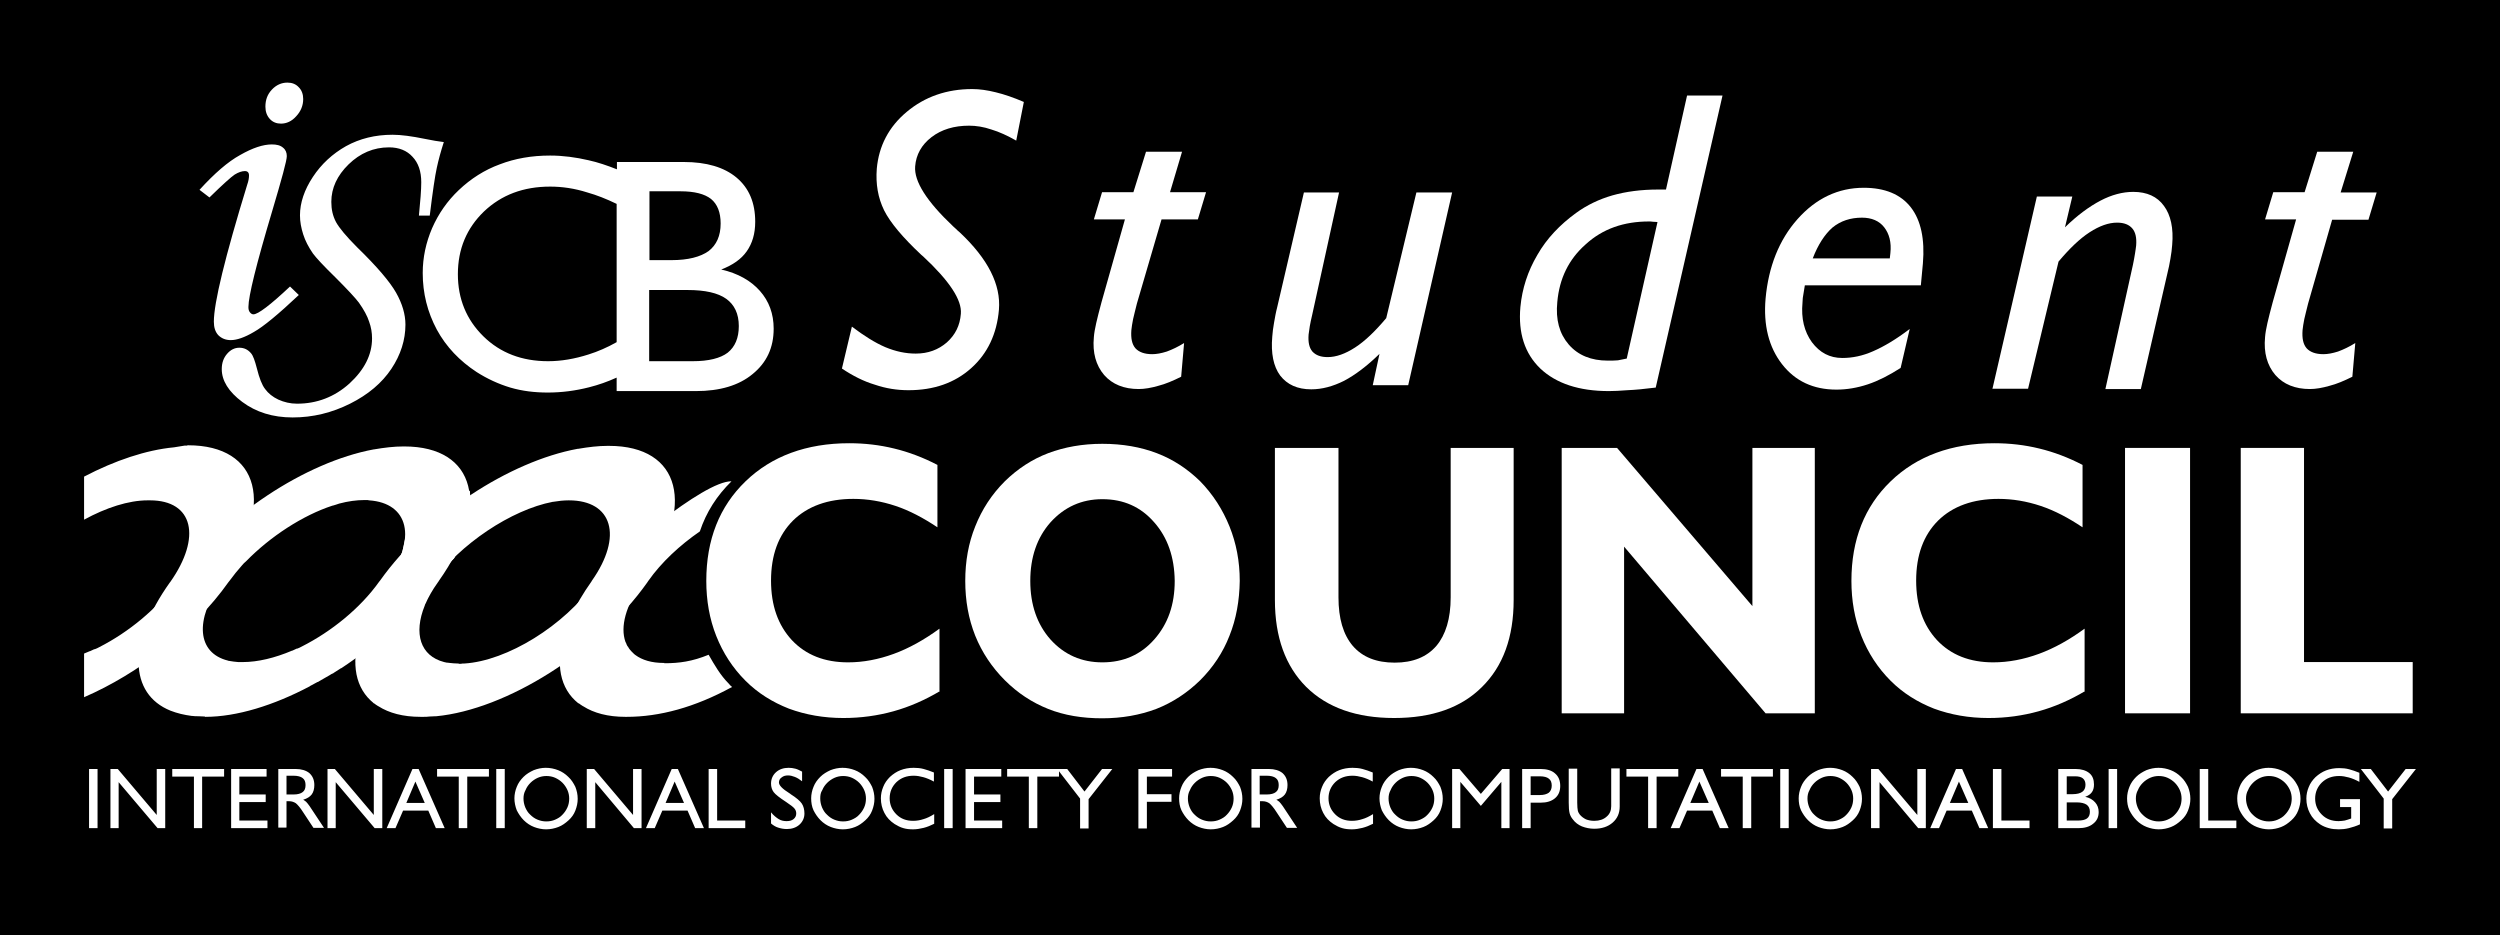 <?xml version="1.0" encoding="utf-8"?>
<!-- Generator: Adobe Illustrator 22.1.0, SVG Export Plug-In . SVG Version: 6.00 Build 0)  -->
<svg version="1.1" id="Layer_1" xmlns="http://www.w3.org/2000/svg" xmlns:xlink="http://www.w3.org/1999/xlink" x="0px" y="0px"
	 viewBox="0 0 853.4 319.2" style="enable-background:new 0 0 853.4 319.2;" xml:space="preserve">
<style type="text/css">
	.st0{fill:#FFFFFF;}
</style>
<rect width="853.4" height="319.2"/>
<g>
	<path class="st0" d="M137.7,152.4c-3.2,0-6.5,0.4-10,1c0,0-0.1,0-0.1,0c-23.2,4.3-51.4,22.7-67.1,44.9c-0.2,0.2-0.2,0.3-0.4,0.5
		c-6.4,9-16.2,17-26.2,22.1c-0.5,0.3-1,0.5-1.5,0.7c0,0-0.1,0-0.1,0c0,0-0.1,0-0.1,0c-0.5,0.2-1,0.5-1.5,0.7c0,0-0.1,0-0.1,0
		c-0.6,0.3-1.3,0.5-1.9,0.8v14.9c18.5-8,37.5-22.6,49.3-39.3l0.4-0.5c1.3-1.8,2.7-3.5,4.2-5.2c0.4-0.5,0.9-1,1.4-1.4
		c8.3-8.5,19.4-15.7,29.5-19c0,0,0,0,0,0c0,0,0,0,0.1,0c0.3-0.1,0.6-0.2,1-0.3c0.4-0.1,0.8-0.3,1.2-0.4c3-0.8,5.9-1.2,8.6-1.2h0.1
		c0.2,0,0.4,0,0.5,0c0.4,0,0.7,0,1,0.1c0,0,0,0,0,0c13.4,0.9,16.5,12.8,6.1,27.5l-0.1,0.2c-2.9,4.1-5.1,8-6.8,11.8c0,0,0,0,0,0
		c-0.3,0.6-0.5,1.2-0.8,1.8c-0.3,0.7-0.6,1.4-0.8,2.1c-3.9,10.7-2.8,19.5,2.9,24.9c0.3,0.2,0.5,0.5,0.8,0.7c0.1,0.1,0.2,0.2,0.3,0.3
		c0,0,0.1,0,0.1,0c0.4,0.3,0.8,0.6,1.3,0.9c0.1,0,0.1,0.1,0.2,0.1c3.6,2.3,8.4,3.6,14.3,3.6c0.1,0,0.2,0,0.3,0c0.1,0,0.1,0,0.1,0
		c0.3,0,0.5,0,0.8,0c0.6,0,1.2,0,1.8-0.1c0.7,0,1.4-0.1,2.1-0.1c0.1,0,0.2,0,0.3,0c24-2.3,55.2-21.9,72-45.6
		c0.1-0.1,0.1-0.2,0.2-0.3c0.1-0.1,0.1-0.2,0.2-0.3c4.5-6.4,10.8-12.2,17.6-16.9c0,0,0,0,0,0c2.2-6.6,5.8-12.2,10.8-17.1
		c-9.4-0.2-39.6,25.2-46.3,34c-0.1,0.1-0.1,0.2-0.2,0.3c-0.1,0.1-0.1,0.2-0.2,0.3c-10.4,14.7-29.9,26.7-44.5,27.6c0,0,0,0-0.1,0
		c-0.4,0-0.7,0-1.1,0.1c-0.1,0-0.2,0-0.3,0c-0.1,0-0.2,0-0.3,0c0,0,0,0-0.1,0l0-0.1c-0.1,0-0.1,0-0.2,0c-1,0-2-0.1-2.9-0.2
		c-0.3,0-0.5-0.1-0.8-0.1c-0.1,0-0.1,0-0.2,0c-0.3-0.1-0.6-0.1-0.9-0.2c-8.1-2.1-10.5-9.7-6.6-19.3c0-0.1,0.1-0.2,0.1-0.3
		c0-0.1,0-0.1,0.1-0.2c1-2.3,2.4-4.8,4.2-7.3c0.1-0.1,0.1-0.2,0.2-0.3c0.1-0.1,0.2-0.2,0.2-0.3c17.9-25.3,12.7-45.9-11.8-45.9
		c-0.1,0-0.1,0-0.1,0C137.9,152.4,137.8,152.4,137.7,152.4L137.7,152.4z"/>
	<path class="st0" d="M158.7,185c0-0.1,0-0.1,0-0.2c0-0.1,0-0.1,0-0.2c0,0,0,0.1,0,0.1C158.7,184.9,158.7,185,158.7,185L158.7,185z"
		/>
	<path class="st0" d="M98.1,28.2c-2,0-3.8,0.8-5.3,2.4c-1.5,1.6-2.2,3.5-2.2,5.8c0,1.7,0.5,3.1,1.5,4.2c1,1.1,2.3,1.6,3.8,1.6
		c1.9,0,3.7-0.8,5.2-2.5c1.6-1.7,2.4-3.7,2.4-5.9c0-1.6-0.5-3-1.5-4C101,28.7,99.7,28.2,98.1,28.2L98.1,28.2z M134,46
		c-5.9,0-11.2,1.3-15.9,3.9c-4.6,2.6-8.4,6.1-11.3,10.5c-2.9,4.4-4.4,8.8-4.4,13.1c0,2.2,0.4,4.3,1.1,6.5c0.7,2.2,1.8,4.3,3.3,6.5
		c1.1,1.5,3.6,4.2,7.7,8.2c4.1,4.1,6.8,7,8,8.6c1.7,2.4,2.9,4.6,3.5,6.5c0.7,1.9,1,3.8,1,5.7c0,5.6-2.6,10.7-7.7,15.4
		c-5.1,4.6-11.1,6.9-17.9,6.9c-2.3,0-4.4-0.5-6.4-1.4c-1.9-0.9-3.4-2.1-4.5-3.6c-1.1-1.4-2-3.8-2.8-7c-0.7-2.7-1.3-4.4-2-5.2
		c-1.1-1.3-2.4-1.9-4-1.9c-1.6,0-3,0.7-4.2,2.1c-1.2,1.4-1.8,3.1-1.8,5.2c0,3.9,2.3,7.7,7,11.2c4.7,3.5,10.4,5.3,17.2,5.3
		c6.9,0,13.4-1.6,19.6-4.7c6.2-3.1,10.9-7.1,14.1-11.9c3.2-4.8,4.8-9.9,4.8-15.1c0-3.5-1.1-7.2-3.2-10.9c-2.1-3.7-6.5-8.9-13.3-15.5
		c-3.7-3.7-6.1-6.6-7.2-8.6c-1.1-2.1-1.6-4.3-1.6-6.9c0-4.7,2-9,5.9-12.8c3.9-3.8,8.5-5.8,13.8-5.8c3.4,0,6.1,1.1,8,3.2
		c2,2.1,3,5,3,8.7c0,2.6-0.3,6.4-0.8,11.4h3.7c1-8.2,1.8-13.6,2.4-16.3c0.6-2.8,1.4-5.7,2.4-8.8c-1.8-0.2-4-0.6-6.5-1.1
		C140.6,46.5,136.9,46,134,46L134,46z M92.8,49.3c-3,0-6.6,1.2-10.8,3.6c-4.2,2.3-8.8,6.3-13.9,11.9l3.4,2.6c4.5-4.4,7.4-7,8.6-7.8
		c1.3-0.8,2.5-1.2,3.5-1.2c0.9,0,1.4,0.5,1.4,1.5c0,0.9-0.2,2-0.6,3.1C76.8,87.8,73,103.4,73,109.8c0,2,0.5,3.5,1.5,4.6
		c1.1,1.1,2.5,1.7,4.3,1.7c2,0,4.7-0.9,7.9-2.8c3.2-1.8,8.3-6,15.3-12.6l-3-2.9c-6.7,6.3-10.9,9.5-12.5,9.5c-0.4,0-0.8-0.2-1.2-0.7
		c-0.4-0.5-0.5-1.1-0.5-1.8c0-3.7,2.7-14.6,8.1-32.7c3.3-11.1,5-17.3,5-18.8c0-1.2-0.4-2.2-1.3-2.9C95.7,49.6,94.4,49.3,92.8,49.3
		L92.8,49.3z M187.8,53.1c-6.3,0-12,1-17.2,3c-5.2,1.9-9.9,4.9-14,8.8c-3.9,3.7-6.9,8-9.1,13c-2.1,4.9-3.2,10-3.2,15.3
		c0,6.9,1.6,13.3,4.8,19.3c3.2,5.9,7.8,10.7,13.6,14.5c3.6,2.3,7.5,4.1,11.5,5.3c4.1,1.2,8.3,1.7,12.8,1.7c4.7,0,9.4-0.6,14.1-1.8
		c3.2-0.8,6.3-1.9,9.4-3.3v4.6h27.1c8.1,0,14.6-1.9,19.3-5.8c4.8-3.9,7.2-9,7.2-15.5c0-5.1-1.6-9.4-4.7-12.9
		c-3.1-3.5-7.5-6-13.2-7.3c3.9-1.5,6.8-3.5,8.7-6.2c1.9-2.7,2.9-6,2.9-10.1c0-6.5-2.1-11.5-6.4-15.1c-4.2-3.5-10.2-5.3-18-5.3h-22.8
		v2.5c-3.3-1.3-6.5-2.4-9.7-3.1C196.6,53.7,192.2,53.1,187.8,53.1L187.8,53.1z M187.8,63.7c4.1,0,8.3,0.6,12.7,2
		c3.2,0.9,6.5,2.2,10,3.9v47.2c-3.2,1.8-6.4,3.2-9.6,4.2c-4.7,1.5-9.3,2.3-13.8,2.3c-8.9,0-16.3-2.8-22.1-8.5
		c-5.8-5.7-8.7-12.8-8.7-21.2c0-8.6,3-15.7,8.9-21.4C171.2,66.5,178.7,63.7,187.8,63.7L187.8,63.7z M221.6,65.3h10.7
		c4.8,0,8.2,0.9,10.4,2.6c2.2,1.8,3.3,4.6,3.3,8.4c0,4.2-1.4,7.3-4.1,9.4c-2.8,2-7,3.1-12.7,3.1h-7.5V65.3L221.6,65.3z M221.6,99
		h13.1c6,0,10.4,1,13.2,3c2.8,2,4.3,5.1,4.3,9.3c0,4.1-1.3,7.1-3.8,9.1c-2.5,1.9-6.5,2.9-11.9,2.9h-14.9V99L221.6,99z"/>
	<path class="st0" d="M30.4,282.7v-20.2h2.9v20.2H30.4 M37.7,282.7v-20.2h2.5l13.3,15.7v-15.7h2.9v20.2h-2.6L40.5,267v15.7H37.7
		 M66.2,282.7v-17.6h-7.4v-2.6h17.7v2.6H69v17.6H66.2 M78.9,282.7v-20.2H91v2.6h-9.3v6.1h9v2.6h-9v6.3h9.6v2.6H78.9 M95,282.7v-20.2
		h5.9c2,0,3.6,0.5,4.7,1.4c1.1,1,1.7,2.3,1.7,4.1c0,1.3-0.3,2.4-0.9,3.2s-1.6,1.4-2.9,1.8c0.3,0.2,0.7,0.4,1,0.7
		c0.3,0.3,0.7,0.8,1.2,1.5l4.9,7.4H107l-3.5-5.3c-1-1.6-1.9-2.6-2.5-3.1c-0.6-0.4-1.4-0.7-2.3-0.7h-0.9v9H95 M97.9,271.2h2.4
		c1.3,0,2.4-0.3,3-0.8c0.7-0.5,1-1.3,1-2.4c0-1.1-0.3-1.9-1-2.4c-0.6-0.5-1.7-0.8-3.1-0.8h-2.4V271.2 M111.8,282.7v-20.2h2.5
		l13.3,15.7v-15.7h2.9v20.2h-2.6L114.6,267v15.7H111.8 M138.7,274.1h6.3l-3.2-7.3L138.7,274.1 M132,282.7l8.8-20.2h2.1l8.9,20.2h-3
		l-2.6-6h-8.6l-2.6,6H132 M156.6,282.7v-17.6h-7.4v-2.6h17.7v2.6h-7.4v17.6H156.6 M169.4,282.7v-20.2h2.9v20.2H169.4 M178.7,272.6
		c0,1,0.2,2,0.6,3c0.4,0.9,0.9,1.8,1.7,2.5c0.7,0.7,1.5,1.3,2.5,1.7c1,0.4,1.9,0.6,3,0.6c1.1,0,2.1-0.2,3-0.6
		c0.9-0.4,1.8-0.9,2.5-1.7c0.7-0.7,1.3-1.6,1.7-2.5c0.4-0.9,0.6-1.9,0.6-3c0-1-0.2-2-0.6-2.9c-0.4-0.9-1-1.8-1.7-2.5
		c-0.7-0.7-1.6-1.3-2.5-1.7c-0.9-0.4-1.9-0.6-3-0.6c-1,0-2,0.2-2.9,0.6c-0.9,0.4-1.8,1-2.5,1.7c-0.7,0.7-1.3,1.5-1.7,2.5
		C178.9,270.6,178.7,271.5,178.7,272.6 M175.6,272.5c0-1.3,0.3-2.7,0.8-3.9c0.5-1.3,1.3-2.4,2.3-3.4c1-1,2.2-1.7,3.5-2.3
		c1.3-0.5,2.7-0.8,4.1-0.8c1.5,0,2.9,0.3,4.2,0.8c1.3,0.5,2.5,1.3,3.5,2.3c1.1,1,1.8,2.2,2.4,3.4c0.5,1.3,0.8,2.6,0.8,4.1
		c0,1.4-0.3,2.7-0.8,4c-0.5,1.3-1.3,2.4-2.3,3.3c-1.1,1-2.2,1.8-3.5,2.3c-1.3,0.5-2.7,0.8-4.2,0.8c-1.4,0-2.8-0.3-4.1-0.8
		c-1.3-0.5-2.5-1.3-3.5-2.3c-1-1-1.8-2.2-2.4-3.4C175.9,275.3,175.6,273.9,175.6,272.5 M200.3,282.7v-20.2h2.5l13.3,15.7v-15.7h2.9
		v20.2h-2.6L203.2,267v15.7H200.3 M227.2,274.1h6.3l-3.2-7.3L227.2,274.1 M220.5,282.7l8.8-20.2h2.1l8.9,20.2h-3l-2.6-6h-8.6l-2.6,6
		H220.5 M241.9,282.7v-20.2h2.9v17.6h9.6v2.6H241.9 M263.2,281.1v-3.8c0.9,1.1,1.8,1.8,2.6,2.3c0.8,0.5,1.7,0.7,2.7,0.7
		c1,0,1.8-0.2,2.4-0.7c0.6-0.5,0.9-1.1,0.9-1.9c0-0.7-0.2-1.2-0.6-1.7c-0.4-0.5-1.3-1.2-2.8-2.2c-2.3-1.5-3.7-2.6-4.3-3.4
		c-0.6-0.8-0.9-1.8-0.9-2.9c0-1.6,0.6-2.9,1.7-3.9c1.1-1,2.6-1.5,4.3-1.5c0.8,0,1.5,0.1,2.3,0.3c0.8,0.2,1.5,0.6,2.3,1v3.3
		c-0.9-0.7-1.7-1.2-2.5-1.5c-0.8-0.3-1.5-0.5-2.3-0.5c-0.9,0-1.6,0.2-2.2,0.7c-0.6,0.4-0.9,1-0.9,1.7c0,1,1.2,2.2,3.6,3.7
		c0.2,0.1,0.3,0.2,0.4,0.3c1.9,1.2,3.2,2.3,3.8,3.2c0.6,0.9,0.9,2.1,0.9,3.4c0,1.5-0.6,2.8-1.7,3.8c-1.1,1-2.6,1.5-4.3,1.5
		c-1.1,0-2.1-0.2-3-0.5C264.9,282.3,264,281.8,263.2,281.1 M280,272.6c0,1,0.2,2,0.6,3c0.4,0.9,0.9,1.8,1.7,2.5
		c0.7,0.7,1.5,1.3,2.5,1.7c1,0.4,1.9,0.6,3,0.6c1.1,0,2.1-0.2,3-0.6c0.9-0.4,1.8-0.9,2.5-1.7c0.7-0.7,1.3-1.6,1.7-2.5
		c0.4-0.9,0.6-1.9,0.6-3c0-1-0.2-2-0.6-2.9c-0.4-0.9-1-1.8-1.7-2.5c-0.7-0.7-1.6-1.3-2.5-1.7c-0.9-0.4-1.9-0.6-3-0.6
		c-1,0-2,0.2-2.9,0.6c-0.9,0.4-1.8,1-2.5,1.7c-0.7,0.7-1.3,1.5-1.7,2.5C280.1,270.6,280,271.5,280,272.6 M276.9,272.5
		c0-1.3,0.3-2.7,0.8-3.9c0.5-1.3,1.3-2.4,2.3-3.4c1-1,2.2-1.7,3.5-2.3c1.3-0.5,2.7-0.8,4.1-0.8c1.5,0,2.9,0.3,4.2,0.8
		c1.3,0.5,2.5,1.3,3.5,2.3c1.1,1,1.8,2.2,2.4,3.4c0.5,1.3,0.8,2.6,0.8,4.1c0,1.4-0.3,2.7-0.8,4c-0.5,1.3-1.3,2.4-2.3,3.3
		c-1.1,1-2.2,1.8-3.5,2.3c-1.3,0.5-2.7,0.8-4.2,0.8c-1.4,0-2.8-0.3-4.1-0.8c-1.3-0.5-2.5-1.3-3.5-2.3c-1-1-1.8-2.2-2.4-3.4
		C277.1,275.3,276.9,273.9,276.9,272.5 M318.9,277.9v3.3c-1.2,0.6-2.4,1.1-3.6,1.4c-1.2,0.3-2.4,0.5-3.6,0.5c-1.2,0-2.3-0.1-3.3-0.4
		c-1.1-0.3-2-0.8-3-1.4c-1.5-1-2.7-2.2-3.5-3.8c-0.8-1.5-1.2-3.2-1.2-5c0-1.4,0.3-2.7,0.8-3.9c0.5-1.3,1.3-2.4,2.3-3.4
		c1.1-1,2.3-1.8,3.6-2.3c1.3-0.5,2.8-0.8,4.5-0.8c1.1,0,2.3,0.1,3.4,0.4c1.1,0.3,2.3,0.7,3.5,1.2v3.1c-1.3-0.7-2.5-1.2-3.6-1.5
		c-1.1-0.3-2.2-0.5-3.3-0.5c-2.4,0-4.3,0.7-5.9,2.2c-1.5,1.5-2.3,3.3-2.3,5.5c0,2.2,0.8,4,2.3,5.5c1.5,1.5,3.4,2.2,5.7,2.2
		c1.2,0,2.4-0.2,3.6-0.6C316.4,279.3,317.6,278.7,318.9,277.9 M322.3,282.7v-20.2h2.9v20.2H322.3 M329.6,282.7v-20.2h12.2v2.6h-9.3
		v6.1h9v2.6h-9v6.3h9.6v2.6H329.6 M351.2,282.7v-17.6h-7.4v-2.6h17.7v2.6h-7.4v17.6H351.2 M368.7,282.7v-10.1l-7.8-10.1h3.4l5.9,7.7
		l6-7.7h3.5l-8.1,10.3v10H368.7 M388.6,282.7v-20.2h11.5v2.6h-8.6v6h8.4v2.6h-8.4v9.1H388.6 M405.5,272.6c0,1,0.2,2,0.6,3
		c0.4,0.9,0.9,1.8,1.7,2.5c0.7,0.7,1.5,1.3,2.5,1.7c1,0.4,1.9,0.6,3,0.6c1.1,0,2.1-0.2,3-0.6c0.9-0.4,1.8-0.9,2.5-1.7
		c0.7-0.7,1.3-1.6,1.7-2.5c0.4-0.9,0.6-1.9,0.6-3c0-1-0.2-2-0.6-2.9c-0.4-0.9-1-1.8-1.7-2.5c-0.7-0.7-1.6-1.3-2.5-1.7
		c-0.9-0.4-1.9-0.6-3-0.6c-1,0-2,0.2-2.9,0.6c-0.9,0.4-1.8,1-2.5,1.7c-0.7,0.7-1.3,1.5-1.7,2.5C405.7,270.6,405.5,271.5,405.5,272.6
		 M402.5,272.5c0-1.3,0.3-2.7,0.8-3.9c0.5-1.3,1.3-2.4,2.3-3.4c1-1,2.2-1.7,3.5-2.3c1.3-0.5,2.7-0.8,4.1-0.8c1.5,0,2.9,0.3,4.2,0.8
		c1.3,0.5,2.5,1.3,3.5,2.3c1.1,1,1.8,2.2,2.4,3.4c0.5,1.3,0.8,2.6,0.8,4.1c0,1.4-0.3,2.7-0.8,4c-0.5,1.3-1.3,2.4-2.3,3.3
		c-1.1,1-2.2,1.8-3.5,2.3c-1.3,0.5-2.7,0.8-4.2,0.8c-1.4,0-2.8-0.3-4.1-0.8c-1.3-0.5-2.5-1.3-3.5-2.3c-1-1-1.8-2.2-2.4-3.4
		C402.7,275.3,402.5,273.9,402.5,272.5 M427.2,282.7v-20.2h5.9c2,0,3.6,0.5,4.7,1.4c1.1,1,1.7,2.3,1.7,4.1c0,1.3-0.3,2.4-0.9,3.2
		c-0.6,0.8-1.6,1.4-2.9,1.8c0.3,0.2,0.7,0.4,1,0.7c0.3,0.3,0.7,0.8,1.2,1.5l4.9,7.4h-3.5l-3.5-5.3c-1-1.6-1.9-2.6-2.5-3.1
		c-0.6-0.4-1.4-0.7-2.3-0.7h-0.9v9H427.2 M430.1,271.2h2.4c1.3,0,2.4-0.3,3-0.8c0.7-0.5,1-1.3,1-2.4c0-1.1-0.3-1.9-1-2.4
		c-0.6-0.5-1.7-0.8-3.1-0.8h-2.4V271.2 M468.7,277.9v3.3c-1.2,0.6-2.4,1.1-3.6,1.4c-1.2,0.3-2.4,0.5-3.6,0.5c-1.2,0-2.3-0.1-3.3-0.4
		c-1.1-0.3-2-0.8-3-1.4c-1.5-1-2.7-2.2-3.5-3.8c-0.8-1.5-1.2-3.2-1.2-5c0-1.4,0.3-2.7,0.8-3.9c0.5-1.3,1.3-2.4,2.3-3.4
		c1.1-1,2.3-1.8,3.6-2.3c1.3-0.5,2.8-0.8,4.5-0.8c1.1,0,2.3,0.1,3.4,0.4c1.1,0.3,2.3,0.7,3.5,1.2v3.1c-1.3-0.7-2.5-1.2-3.6-1.5
		c-1.1-0.3-2.2-0.5-3.3-0.5c-2.4,0-4.3,0.7-5.9,2.2c-1.5,1.5-2.3,3.3-2.3,5.5c0,2.2,0.8,4,2.3,5.5c1.5,1.5,3.4,2.2,5.7,2.2
		c1.2,0,2.4-0.2,3.6-0.6C466.2,279.3,467.4,278.7,468.7,277.9 M474,272.6c0,1,0.2,2,0.6,3c0.4,0.9,0.9,1.8,1.7,2.5
		c0.7,0.7,1.5,1.3,2.5,1.7c1,0.4,1.9,0.6,3,0.6c1.1,0,2.1-0.2,3-0.6c0.9-0.4,1.8-0.9,2.5-1.7c0.7-0.7,1.3-1.6,1.7-2.5
		c0.4-0.9,0.6-1.9,0.6-3c0-1-0.2-2-0.6-2.9c-0.4-0.9-1-1.8-1.7-2.5c-0.7-0.7-1.6-1.3-2.5-1.7c-0.9-0.4-1.9-0.6-3-0.6
		c-1,0-2,0.2-2.9,0.6c-0.9,0.4-1.8,1-2.5,1.7c-0.7,0.7-1.3,1.5-1.7,2.5C474.2,270.6,474,271.5,474,272.6 M470.9,272.5
		c0-1.3,0.3-2.7,0.8-3.9c0.5-1.3,1.3-2.4,2.3-3.4c1-1,2.2-1.7,3.5-2.3c1.3-0.5,2.7-0.8,4.1-0.8c1.5,0,2.9,0.3,4.2,0.8
		c1.3,0.5,2.5,1.3,3.5,2.3c1.1,1,1.8,2.2,2.4,3.4c0.5,1.3,0.8,2.6,0.8,4.1c0,1.4-0.3,2.7-0.8,4c-0.5,1.3-1.3,2.4-2.3,3.3
		c-1.1,1-2.2,1.8-3.5,2.3c-1.3,0.5-2.7,0.8-4.2,0.8c-1.4,0-2.8-0.3-4.1-0.8c-1.3-0.5-2.5-1.3-3.5-2.3c-1-1-1.8-2.2-2.4-3.4
		C471.2,275.3,470.9,273.9,470.9,272.5 M495.7,282.7v-20.2h2.5l7.3,8.5l7.3-8.5h2.5v20.2h-2.8v-15.8l-7,8.2l-7-8.2v15.8H495.7
		 M522.5,271.4h3.1c1.4,0,2.4-0.3,3.1-0.8c0.6-0.5,1-1.3,1-2.4s-0.3-1.9-1-2.4c-0.6-0.5-1.6-0.8-3.1-0.8h-3.1V271.4 M519.6,282.7
		v-20.2h6.3c2.1,0,3.8,0.5,4.9,1.5c1.2,1,1.8,2.4,1.8,4.3c0,1.8-0.6,3.2-1.8,4.2s-2.8,1.5-4.9,1.5h-3.4v8.7H519.6 M535.5,262.4h2.9
		v11.6c0,1.3,0.1,2.2,0.2,2.7c0.1,0.5,0.4,1,0.7,1.4c0.6,0.7,1.3,1.2,2.1,1.6c0.8,0.3,1.7,0.5,2.8,0.5c1.8,0,3.2-0.5,4.2-1.4
		c1.1-0.9,1.6-2.1,1.6-3.6v-12.9h2.9v13c0,2.3-0.8,4.1-2.4,5.5c-1.6,1.4-3.7,2.1-6.3,2.1c-1.5,0-2.9-0.3-4.2-0.8
		c-1.2-0.5-2.3-1.3-3.1-2.4c-0.5-0.6-0.9-1.3-1.1-2.1c-0.2-0.8-0.3-2-0.3-3.6V262.4 M562.6,282.7v-17.6h-7.4v-2.6h17.7v2.6h-7.4
		v17.6H562.6 M577,274.1h6.3l-3.2-7.3L577,274.1 M570.3,282.7l8.8-20.2h2.1l8.9,20.2h-3l-2.6-6h-8.6l-2.6,6H570.3 M594.9,282.7
		v-17.6h-7.4v-2.6h17.7v2.6h-7.4v17.6H594.9 M607.7,282.7v-20.2h2.9v20.2H607.7 M617,272.6c0,1,0.2,2,0.6,3c0.4,0.9,0.9,1.8,1.7,2.5
		c0.7,0.7,1.5,1.3,2.5,1.7c1,0.4,1.9,0.6,3,0.6c1.1,0,2.1-0.2,3-0.6c0.9-0.4,1.8-0.9,2.5-1.7c0.7-0.7,1.3-1.6,1.7-2.5
		c0.4-0.9,0.6-1.9,0.6-3c0-1-0.2-2-0.6-2.9c-0.4-0.9-1-1.8-1.7-2.5c-0.7-0.7-1.6-1.3-2.5-1.7c-0.9-0.4-1.9-0.6-3-0.6
		c-1,0-2,0.2-2.9,0.6c-0.9,0.4-1.8,1-2.5,1.7c-0.7,0.7-1.3,1.5-1.7,2.5C617.2,270.6,617,271.5,617,272.6 M614,272.5
		c0-1.3,0.3-2.7,0.8-3.9c0.5-1.3,1.3-2.4,2.3-3.4c1-1,2.2-1.7,3.5-2.3c1.3-0.5,2.7-0.8,4.1-0.8c1.5,0,2.9,0.3,4.2,0.8
		c1.3,0.5,2.5,1.3,3.5,2.3c1.1,1,1.8,2.2,2.4,3.4c0.5,1.3,0.8,2.6,0.8,4.1c0,1.4-0.3,2.7-0.8,4c-0.5,1.3-1.3,2.4-2.3,3.3
		c-1.1,1-2.2,1.8-3.5,2.3c-1.3,0.5-2.7,0.8-4.2,0.8c-1.4,0-2.8-0.3-4.1-0.8c-1.3-0.5-2.5-1.3-3.5-2.3c-1-1-1.8-2.2-2.4-3.4
		C614.2,275.3,614,273.9,614,272.5 M638.7,282.7v-20.2h2.5l13.3,15.7v-15.7h2.9v20.2h-2.6L641.6,267v15.7H638.7 M665.6,274.1h6.3
		l-3.2-7.3L665.6,274.1 M658.9,282.7l8.8-20.2h2.1l8.9,20.2h-3l-2.6-6h-8.6l-2.6,6H658.9 M680.3,282.7v-20.2h2.9v17.6h9.6v2.6H680.3
		 M705.5,273.8v6.3h3.8c1.4,0,2.4-0.2,3.1-0.7c0.7-0.5,1-1.3,1-2.3c0-1.1-0.4-1.9-1.1-2.4c-0.7-0.5-1.9-0.8-3.4-0.8H705.5
		 M702.6,282.7v-20.2h5.9c2,0,3.6,0.5,4.7,1.4c1.1,0.9,1.6,2.2,1.6,3.9c0,1-0.2,1.9-0.7,2.6c-0.5,0.7-1.2,1.2-2.3,1.6
		c1.5,0.3,2.6,1,3.4,1.9c0.8,0.9,1.2,2,1.2,3.3c0,1.7-0.6,3-1.9,4c-1.2,1-2.9,1.5-5,1.5H702.6 M705.5,271.1h2c1.5,0,2.6-0.3,3.3-0.8
		c0.7-0.5,1.1-1.3,1.1-2.4c0-1-0.3-1.7-0.9-2.2c-0.6-0.5-1.5-0.7-2.7-0.7h-2.8V271.1 M719.8,282.7v-20.2h2.9v20.2H719.8
		 M729.1,272.6c0,1,0.2,2,0.6,3c0.4,0.9,0.9,1.8,1.7,2.5c0.7,0.7,1.5,1.3,2.5,1.7c1,0.4,1.9,0.6,3,0.6c1.1,0,2.1-0.2,3-0.6
		c0.9-0.4,1.8-0.9,2.5-1.7c0.7-0.7,1.3-1.6,1.7-2.5c0.4-0.9,0.6-1.9,0.6-3c0-1-0.2-2-0.6-2.9c-0.4-0.9-1-1.8-1.7-2.5
		c-0.7-0.7-1.6-1.3-2.5-1.7c-0.9-0.4-1.9-0.6-3-0.6c-1,0-2,0.2-2.9,0.6c-0.9,0.4-1.8,1-2.5,1.7c-0.7,0.7-1.3,1.5-1.7,2.5
		C729.3,270.6,729.1,271.5,729.1,272.6 M726.1,272.5c0-1.3,0.3-2.7,0.8-3.9c0.5-1.3,1.3-2.4,2.3-3.4c1-1,2.2-1.7,3.5-2.3
		c1.3-0.5,2.7-0.8,4.1-0.8c1.5,0,2.9,0.3,4.2,0.8c1.3,0.5,2.5,1.3,3.5,2.3c1.1,1,1.8,2.2,2.4,3.4c0.5,1.3,0.8,2.6,0.8,4.1
		c0,1.4-0.3,2.7-0.8,4c-0.5,1.3-1.3,2.4-2.3,3.3c-1.1,1-2.2,1.8-3.5,2.3c-1.3,0.5-2.7,0.8-4.2,0.8c-1.4,0-2.8-0.3-4.1-0.8
		c-1.3-0.5-2.5-1.3-3.5-2.3c-1-1-1.8-2.2-2.4-3.4C726.3,275.3,726.1,273.9,726.1,272.5 M750.9,282.7v-20.2h2.9v17.6h9.6v2.6H750.9
		 M766.7,272.6c0,1,0.2,2,0.6,3c0.4,0.9,0.9,1.8,1.7,2.5c0.7,0.7,1.5,1.3,2.5,1.7c1,0.4,1.9,0.6,3,0.6c1.1,0,2.1-0.2,3-0.6
		c0.9-0.4,1.8-0.9,2.5-1.7c0.7-0.7,1.3-1.6,1.7-2.5c0.4-0.9,0.6-1.9,0.6-3c0-1-0.2-2-0.6-2.9c-0.4-0.9-1-1.8-1.7-2.5
		c-0.7-0.7-1.6-1.3-2.5-1.7c-0.9-0.4-1.9-0.6-3-0.6c-1,0-2,0.2-2.9,0.6c-0.9,0.4-1.8,1-2.5,1.7c-0.7,0.7-1.3,1.5-1.7,2.5
		C766.9,270.6,766.7,271.5,766.7,272.6 M763.7,272.5c0-1.3,0.3-2.7,0.8-3.9c0.5-1.3,1.3-2.4,2.3-3.4c1-1,2.2-1.7,3.5-2.3
		c1.3-0.5,2.7-0.8,4.1-0.8c1.5,0,2.9,0.3,4.2,0.8c1.3,0.5,2.5,1.3,3.5,2.3c1.1,1,1.8,2.2,2.4,3.4c0.5,1.3,0.8,2.6,0.8,4.1
		c0,1.4-0.3,2.7-0.8,4c-0.5,1.3-1.3,2.4-2.3,3.3c-1.1,1-2.2,1.8-3.5,2.3c-1.3,0.5-2.7,0.8-4.2,0.8c-1.4,0-2.8-0.3-4.1-0.8
		c-1.3-0.5-2.5-1.3-3.5-2.3c-1-1-1.8-2.2-2.4-3.4C763.9,275.3,763.7,273.9,763.7,272.5 M805.6,272.8v8.6c-1.3,0.6-2.6,1-3.8,1.3
		c-1.2,0.3-2.3,0.4-3.4,0.4c-1.2,0-2.4-0.1-3.4-0.4c-1.1-0.3-2.1-0.7-3-1.3c-1.5-1-2.7-2.2-3.5-3.8c-0.8-1.5-1.2-3.2-1.2-5
		c0-1.4,0.3-2.7,0.8-3.9c0.5-1.3,1.3-2.4,2.3-3.4c1.1-1,2.3-1.8,3.6-2.3s2.8-0.8,4.5-0.8c1.1,0,2.3,0.1,3.4,0.4
		c1.1,0.3,2.3,0.7,3.5,1.2v3.1c-1.3-0.7-2.5-1.2-3.6-1.5c-1.1-0.3-2.2-0.5-3.3-0.5c-2.4,0-4.3,0.7-5.9,2.2c-1.5,1.5-2.3,3.3-2.3,5.5
		c0,2.2,0.8,4,2.3,5.5c1.5,1.5,3.4,2.2,5.7,2.2c0.7,0,1.4-0.1,2.1-0.2c0.7-0.2,1.4-0.4,2.2-0.7v-3.9h-3.8v-2.7H805.6 M813.7,282.7
		v-10.1l-7.8-10.1h3.4l5.9,7.7l6-7.7h3.5l-8.1,10.3v10H813.7"/>
	<path class="st0" d="M59.4,152.7c-9.5,0.9-20.2,4.5-30.7,10v14.7c7.5-4.1,15.2-6.6,21.7-6.6c0.2,0,0.3,0,0.5,0l0,0
		c0.1,0,0.2,0,0.3,0c14.8,0,17.7,12.6,6.9,27.9l-0.1,0.1c-14.7,20.6-13.9,38.1,0.2,43.8c1.1,0.4,2.2,0.8,3.5,1.1
		c1.2,0.3,2.4,0.5,3.8,0.7c0.1,0,0.1,0,0.2,0c0.6,0.1,1.3,0.1,2,0.1c0.8,0,1.6,0.1,2.4,0.1H70l-0.1,0.1c0.1,0,0.1,0,0.2,0
		c10.7,0,23.3-3.9,35.6-10.4c0,0,0.1,0,0.1-0.1c0.9-0.5,1.7-0.9,2.6-1.4c0,0,0,0,0.1,0c0.9-0.5,1.7-1,2.6-1.5
		c0.5-0.3,0.9-0.5,1.4-0.8c0.4-0.3,0.8-0.5,1.3-0.7c0,0,0,0,0.1-0.1c0.8-0.5,1.7-1.1,2.5-1.6c0,0,0,0,0.1,0c12-7.9,23-17.9,30.9-29
		l0.1-0.1c9.5-13.3,27.1-25,41.2-27.7c0,0,0,0,0.1,0c1.8-0.3,3.6-0.5,5.3-0.5h0.1c14.8,0,18.6,12.2,7.8,27.5l-0.1,0.2
		c-2.9,4.1-5.2,8-6.9,11.8c0,0,0,0,0,0c-0.3,0.6-0.5,1.2-0.8,1.8c-0.3,0.7-0.6,1.4-0.8,2.1c-3.9,10.7-2.8,19.5,2.9,24.9
		c0.3,0.2,0.5,0.5,0.8,0.7c0.1,0.1,0.2,0.2,0.4,0.3c0,0,0.1,0,0.1,0c0.4,0.3,0.8,0.6,1.3,0.9c0.1,0,0.1,0.1,0.2,0.1
		c3.6,2.3,8.4,3.6,14.4,3.6c0.1,0,0.2,0,0.3,0c0.1,0,0.1,0,0.1,0c11.2,0,23.2-3.2,36-10.2c-0.4-0.3-0.8-0.7-1.1-1.1
		c-2.9-2.9-4.9-6.4-6.9-9.9c-5.6,2.3-10.1,2.9-15,2.9c0,0-0.1,0-0.1,0l0-0.1c-0.1,0-0.1,0-0.2,0c-4.2,0-7.4-1-9.7-2.7
		c-0.3-0.2-0.5-0.4-0.7-0.6c-0.2-0.2-0.4-0.4-0.7-0.7c-0.2-0.2-0.4-0.5-0.6-0.7c-0.2-0.2-0.3-0.5-0.5-0.8c0-0.1-0.1-0.1-0.2-0.2
		c-0.1-0.2-0.2-0.4-0.3-0.6c-0.1-0.3-0.2-0.6-0.4-0.9c-1.8-5.1,0-12.3,5.8-20.4c0.1-0.1,0.1-0.2,0.2-0.3c0.1-0.1,0.1-0.2,0.2-0.3
		c18-25.3,12.7-45.9-11.8-45.9c-0.1,0-0.1,0-0.2,0c-0.1,0-0.2,0-0.3,0c-3.2,0-6.5,0.4-10,1c0,0-0.1,0-0.2,0
		c-23.3,4.3-51.6,22.7-67.4,44.9c-0.2,0.2-0.2,0.3-0.4,0.5c-6.4,9-16.3,17-26.4,22.1c-0.5,0.3-1,0.5-1.5,0.7c0,0-0.1,0-0.1,0
		c0,0-0.1,0-0.1,0c-0.5,0.2-1,0.5-1.5,0.7c0,0-0.1,0-0.1,0c-5.9,2.5-11.7,3.9-16.8,3.9H83l0,0c-0.1,0-0.2,0-0.3,0
		c-0.5,0-0.9,0-1.4,0c-1.1-0.1-2.1-0.2-3.1-0.4c-0.1,0-0.2,0-0.4-0.1c-10.4-2.6-11.6-13.7-2.1-27.1l0.3-0.5
		c18-25.3,12.7-45.9-11.8-45.9c-0.1,0-0.1,0-0.2,0l-0.1,0.1c-0.1,0-0.2,0-0.3,0c-0.2,0-0.3,0-0.5,0L59.4,152.7L59.4,152.7z"/>
	<path class="st0" d="M287.4,125.8l3.4-14.3c4.1,3.1,7.9,5.5,11.4,7c3.6,1.5,7,2.2,10.4,2.2c4.2,0,7.7-1.3,10.6-3.8
		c2.9-2.6,4.5-5.8,4.8-9.8c0.4-4.7-3.9-11.2-12.8-19.5c-0.3-0.2-0.5-0.5-0.7-0.6c-6.3-5.9-10.6-11-12.7-15.2
		c-2.1-4.3-2.9-9-2.5-14.2c0.7-7.8,4.1-14.3,10.2-19.4c6.2-5.2,13.7-7.8,22.4-7.8c2.5,0,5.2,0.4,8,1.1c2.9,0.7,6.1,1.8,9.6,3.3
		l-2.6,13.2c-3-1.7-5.8-3-8.5-3.8c-2.6-0.9-5.2-1.3-7.6-1.3c-5.1,0-9.4,1.3-12.8,3.9c-3.4,2.6-5.3,6-5.6,10
		c-0.4,5.1,3.9,11.9,13,20.5c0.7,0.6,1.2,1.1,1.5,1.4c0.2,0.1,0.4,0.4,0.7,0.6c9.7,9.1,14.1,17.9,13.4,26.4c-0.7,8.3-3.9,15-9.5,20
		c-5.6,5-12.7,7.5-21.4,7.5c-3.9,0-7.7-0.6-11.5-1.9C294.9,130.2,291.1,128.3,287.4,125.8"/>
	<path class="st0" d="M388.1,103.6c-0.5,2.1-1,3.9-1.3,5.3c-0.3,1.5-0.5,2.8-0.6,3.8c-0.2,2.8,0.2,4.8,1.4,6.2c1.2,1.3,3.1,2,5.7,2
		c1.5,0,3.1-0.3,5-0.9c1.9-0.7,3.8-1.6,5.9-2.9l-1,11.5c-2.8,1.4-5.4,2.5-7.8,3.1c-2.4,0.7-4.7,1.1-6.7,1.1c-5,0-9-1.6-11.8-4.8
		c-2.8-3.3-4-7.6-3.5-12.9c0.1-1.4,0.4-3,0.8-4.8c0.4-1.8,1-4.1,1.8-7.1l8-28.3h-10.6l2.8-9.3h10.7l4.3-13.8h12.3l-4.1,13.8h12.3
		l-2.8,9.3h-12.4L388.1,103.6"/>
	<path class="st0" d="M495.7,65.7l-15,65.8h-12.1l2.3-10.7c-4.2,4.1-8.3,7.2-12.1,9.2c-3.8,1.9-7.5,2.9-11.2,2.9
		c-4.7,0-8.2-1.6-10.6-4.7c-2.3-3.1-3.2-7.6-2.7-13.3c0.1-1.5,0.3-3,0.6-4.7c0.3-1.7,0.6-3.5,1.1-5.4l9.1-39.1h12l-9.2,41.9
		c-0.3,1.3-0.6,2.6-0.8,3.8c-0.2,1.2-0.3,2.1-0.4,2.8c-0.2,2.6,0.2,4.5,1.3,5.8c1.2,1.3,2.9,1.9,5.2,1.9c2.9,0,6-1.1,9.4-3.3
		c3.4-2.2,6.9-5.6,10.6-10l10.3-42.9H495.7"/>
	<path class="st0" d="M575.9,32.6l-7.2,32.1H566c-5.8,0-11,0.7-15.6,2c-4.5,1.3-8.7,3.3-12.4,6c-5.5,4-10,8.7-13.2,14.3
		c-3.3,5.6-5.2,11.5-5.8,17.8c-0.8,8.9,1.5,15.9,6.8,21c5.4,5.1,13.2,7.7,23.4,7.7c1.7,0,3.8-0.1,6.3-0.3c2.5-0.1,5.8-0.4,9.7-0.9
		L588,32.6H575.9L575.9,32.6z M562.9,75.6c0.3,0,0.8,0,1.4,0.1c0.7,0,1.2,0.1,1.5,0.1l-10.5,46.6c-0.9,0.2-1.9,0.4-3,0.6
		c-1,0.1-2.2,0.1-3.5,0.1c-5.6,0-10.1-1.8-13.3-5.5c-3.2-3.7-4.5-8.5-3.9-14.5c0.7-8,3.9-14.6,9.7-19.7
		C547.1,78.1,554.3,75.6,562.9,75.6L562.9,75.6z"/>
	<path class="st0" d="M636.2,64.1c-8.7,0-16.3,3.6-22.6,10.7c-6.3,7.1-9.9,16.2-10.9,27.1c-0.8,9.1,1.1,16.6,5.6,22.4
		c4.5,5.8,10.7,8.7,18.6,8.7c3.5,0,7.1-0.6,10.7-1.8c3.6-1.2,7.3-3.1,11.2-5.6l3.1-13.3c-4.6,3.5-8.8,6-12.5,7.6
		c-3.6,1.6-7.1,2.3-10.5,2.3c-4.3,0-7.7-1.8-10.4-5.4c-2.6-3.6-3.7-8.1-3.2-13.5l0.1-1.6l0.7-4.3h39.6l0.7-7.5
		c0.7-8.3-0.7-14.7-4.1-19.1C648.8,66.3,643.4,64.1,636.2,64.1L636.2,64.1z M635.6,74.3c3.3,0,5.9,1.1,7.6,3.3
		c1.7,2.2,2.5,5.1,2.1,8.8l-0.2,1.8h-26.3c1.8-4.7,4.1-8.2,6.7-10.5C628.3,75.4,631.7,74.3,635.6,74.3L635.6,74.3z"/>
	<path class="st0" d="M680.1,132.9l15.2-65.8h12.1l-2.5,10.5c4.2-4.1,8.3-7.1,12.1-9.1c3.8-2,7.6-3,11.2-3c4.7,0,8.2,1.6,10.5,4.8
		c2.3,3.1,3.3,7.6,2.8,13.3c-0.1,1.4-0.3,3-0.6,4.7c-0.3,1.7-0.6,3.4-1.1,5.3l-9,39.2h-12.1l9.4-42.4c0.3-1.4,0.5-2.6,0.7-3.8
		c0.2-1.1,0.3-2.1,0.4-2.8c0.2-2.6-0.2-4.5-1.3-5.8c-1.1-1.3-2.8-2-5.2-2c-2.9,0-6,1.1-9.4,3.3c-3.4,2.2-6.9,5.6-10.6,10l-10.4,43.4
		H680.1"/>
	<path class="st0" d="M787.9,103.6c-0.5,2.1-1,3.9-1.3,5.3c-0.3,1.5-0.5,2.8-0.6,3.8c-0.2,2.8,0.2,4.8,1.4,6.2c1.2,1.3,3.1,2,5.7,2
		c1.5,0,3.1-0.3,5-0.9c1.9-0.7,3.8-1.6,5.9-2.9l-1,11.5c-2.8,1.4-5.4,2.5-7.8,3.1c-2.4,0.7-4.7,1.1-6.7,1.1c-5,0-9-1.6-11.8-4.8
		c-2.8-3.3-4-7.6-3.5-12.9c0.1-1.4,0.4-3,0.8-4.8c0.4-1.8,1-4.1,1.8-7.1l8-28.3h-10.6l2.8-9.3h10.7l4.3-13.8h12.3L799,65.7h12.3
		l-2.8,9.3h-12.4L787.9,103.6"/>
	<path class="st0" d="M320.9,235.9c-5.2,3.1-10.5,5.4-15.9,6.9c-5.4,1.5-11.1,2.3-17.1,2.3c-6.7,0-12.9-1.1-18.6-3.2
		c-5.6-2.2-10.6-5.3-14.8-9.5c-4.4-4.4-7.7-9.5-10-15.3c-2.3-5.8-3.4-12.1-3.4-18.8c0-14.1,4.5-25.4,13.4-34
		c8.9-8.6,20.8-13,35.4-13c5.3,0,10.4,0.6,15.3,1.8c5,1.2,10,3.1,14.8,5.6V180c-4.8-3.2-9.5-5.7-14.3-7.3c-4.8-1.6-9.6-2.4-14.4-2.4
		c-8.7,0-15.6,2.5-20.6,7.4c-5,5-7.5,11.8-7.5,20.5c0,8.5,2.4,15.2,7.1,20.3c4.8,5.1,11.2,7.6,19.2,7.6c5.2,0,10.4-1,15.6-2.9
		c5.2-1.9,10.4-4.8,15.6-8.6V235.9"/>
	<path class="st0" d="M376.3,151.5c-6.8,0-12.9,1.1-18.5,3.2c-5.5,2.1-10.4,5.3-14.8,9.6c-4.5,4.5-7.8,9.6-10.1,15.4
		c-2.3,5.7-3.4,11.9-3.4,18.6c0,6.7,1.1,12.9,3.4,18.7c2.3,5.7,5.7,10.8,10.1,15.2c4.4,4.4,9.3,7.6,14.8,9.8
		c5.5,2.2,11.7,3.2,18.4,3.2c6.8,0,12.9-1.1,18.5-3.2c5.6-2.2,10.6-5.5,15-9.8c4.4-4.4,7.8-9.5,10-15.2c2.3-5.7,3.4-12,3.5-18.7
		c0-6.7-1.2-12.9-3.5-18.6c-2.3-5.7-5.6-10.9-10-15.4c-4.4-4.3-9.3-7.5-14.8-9.6C389.4,152.6,383.2,151.5,376.3,151.5L376.3,151.5z
		 M376.3,170.4c7.2,0,13.1,2.6,17.7,7.9c4.6,5.2,6.9,11.9,7,20c0,8.1-2.3,14.7-7,20c-4.6,5.2-10.5,7.8-17.7,7.8
		c-7.1,0-13-2.6-17.7-7.8c-4.6-5.2-6.9-11.9-6.9-20c0-8.1,2.3-14.8,6.9-20C363.3,173.1,369.2,170.4,376.3,170.4L376.3,170.4z"/>
	<path class="st0" d="M516.7,152.9v51.9c0,12.7-3.6,22.6-10.8,29.7c-7.1,7.1-17.1,10.6-30,10.6c-12.8,0-22.8-3.5-30-10.6
		c-7.1-7.1-10.7-17-10.7-29.7v-51.9h21.7v51c0,7.2,1.6,12.7,4.9,16.6c3.3,3.8,8,5.7,14.3,5.7c6.2,0,10.9-1.9,14.2-5.7
		c3.2-3.8,4.9-9.3,4.9-16.6v-51H516.7"/>
	<polyline class="st0" points="554.4,186.6 554.4,243.5 533.1,243.5 533.1,152.9 552,152.9 598.2,206.9 598.2,152.9 619.5,152.9 
		619.5,243.5 602.7,243.5 554.4,186.6 	"/>
	<path class="st0" d="M711.8,235.9c-5.2,3.1-10.5,5.4-15.9,6.9c-5.4,1.5-11.1,2.3-17.1,2.3c-6.7,0-12.9-1.1-18.6-3.2
		c-5.6-2.2-10.6-5.3-14.8-9.5c-4.4-4.4-7.7-9.5-10-15.3c-2.3-5.8-3.4-12.1-3.4-18.8c0-14.1,4.5-25.4,13.4-34
		c8.9-8.6,20.8-13,35.4-13c5.3,0,10.4,0.6,15.3,1.8c5,1.2,10,3.1,14.8,5.6V180c-4.8-3.2-9.5-5.7-14.3-7.3c-4.8-1.6-9.6-2.4-14.4-2.4
		c-8.7,0-15.6,2.5-20.6,7.4c-5,5-7.5,11.8-7.5,20.5c0,8.5,2.4,15.2,7.1,20.3c4.8,5.1,11.2,7.6,19.2,7.6c5.2,0,10.4-1,15.6-2.9
		c5.2-1.9,10.4-4.8,15.6-8.6V235.9"/>
	<polyline class="st0" points="725.4,243.5 725.4,152.9 747.6,152.9 747.6,243.5 725.4,243.5 	"/>
	<polyline class="st0" points="764.9,243.5 764.9,152.9 786.5,152.9 786.5,226 823.6,226 823.6,243.5 764.9,243.5 	"/>
	<path class="st0" d="M160.4,167.7c-8.7,5.8-16.3,13.4-23.1,20.9c-1,2.7-2.9,6.5-5.1,9.6l-0.1,0.2c-2.9,4.1-5.1,8-6.8,11.8
		c0,0,0,0,0,0c-0.3,0.6-0.5,1.2-0.8,1.8c-0.3,0.7-0.6,1.4-0.8,2.1c-1.3,3.7-2.1,8.7-2.2,11.9c10-7.2,19.6-17.6,26.4-27l0.1-0.1
		c2.2-3.1,4.1-5.5,7-8.3C159,182.9,160.9,173.6,160.4,167.7L160.4,167.7z"/>
	<path class="st0" d="M160.4,167.7c-11-9.7-18.7-2.4-23.1,20.9c-1,2.7-2.9,6.5-5.1,9.6l-0.1,0.2c-2.9,4.1-5.1,8-6.8,11.8
		c0,0,0,0,0,0c-0.3,0.6-0.5,1.2-0.8,1.8c-0.3,0.7-0.6,1.4-0.8,2.1c-1.3,3.7-2.1,8.7-2.2,11.9c19.3,0.1,21.8-23.4,33.5-35.5
		C159,182.9,160.9,173.6,160.4,167.7L160.4,167.7z"/>
</g>
</svg>
